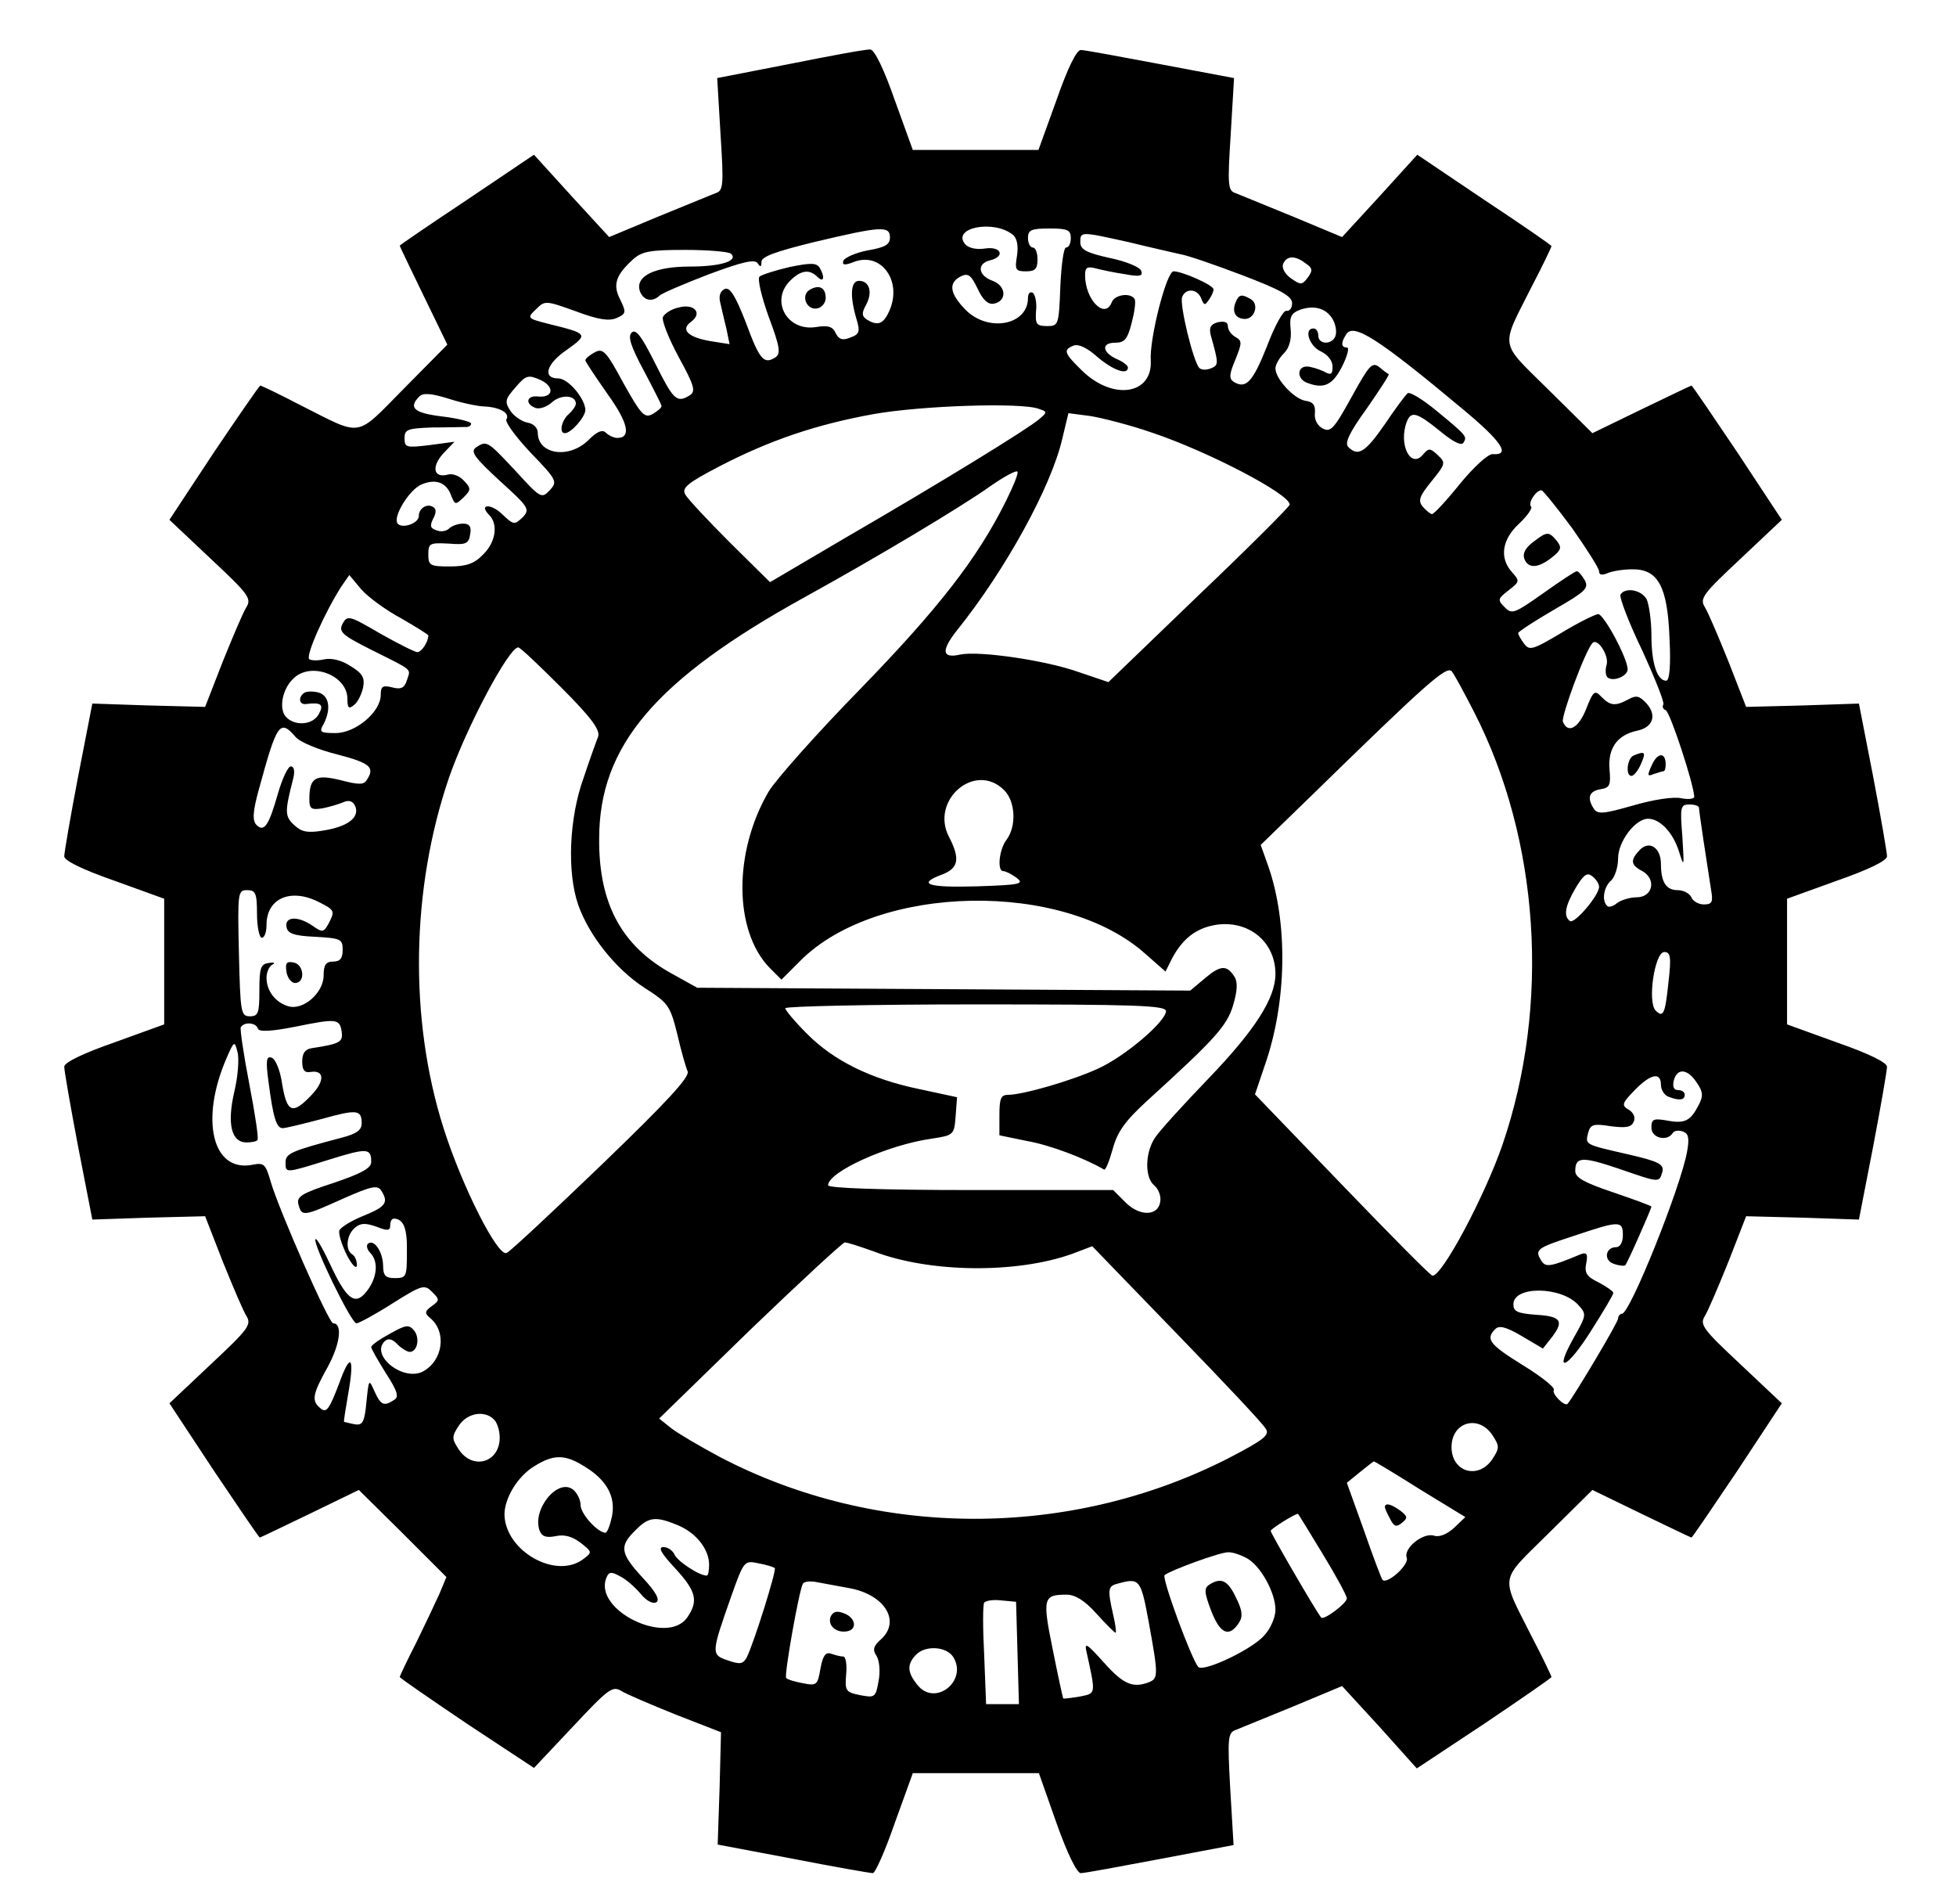 <?xml version="1.0" encoding="utf-8"?>
<!-- Generator: Adobe Illustrator 27.4.0, SVG Export Plug-In . SVG Version: 6.00 Build 0)  -->
<svg version="1.1" id="Layer_1" xmlns="http://www.w3.org/2000/svg" xmlns:xlink="http://www.w3.org/1999/xlink" x="0px" y="0px"
	 viewBox="0 0 411 400" style="enable-background:new 0 0 411 400;" xml:space="preserve">
<g transform="translate(0,451) scale(0.1,-0.1)">
	<path d="M1661,4376l-154-30l7-118c7-109,6-119-11-124c-10-4-64-26-120-49l-103-43l-79,86l-79,87l-141-95c-77-51-141-95-141-96
		c0-2,23-49,50-105l50-103l-91-92c-104-105-85-102-218-35c-44,23-82,41-84,41s-46-64-98-141l-93-141l87-82c78-73,86-83,75-101
		c-7-11-29-63-50-115l-37-95l-119,3l-118,4l-30-154c-16-84-29-159-29-167c0-9,39-28,105-51l105-38v-132v-132l-105-38
		c-66-23-105-42-105-51c0-8,13-83,29-167l30-154l118,4l119,3l37-95c21-52,43-104,50-115c11-18,3-28-75-101l-87-82l93-141
		c52-77,95-141,97-141c1,0,49,23,105,50l103,50l92-91l92-92l-15-36c-9-20-31-66-49-103c-19-37-34-69-34-71s64-46,141-98l141-93
		l82,87c73,78,83,86,101,75c11-7,63-29,115-50l95-37l-3-118l-4-118l159-30c87-17,162-30,167-30s26,47,46,105l38,105h132h133l37-105
		c23-65,43-105,51-105s83,14,168,30l153,29l-7,118c-6,109-5,118,12,124c10,4,64,26,120,49l103,43l79-86l78-87l142,94
		c77,52,141,96,141,98s-18,40-41,84c-67,133-70,114,35,218l92,91l103-50c56-27,104-50,105-50c2,0,45,64,97,141l93,141l-87,82
		c-78,73-86,83-75,101c7,11,29,63,50,115l37,95l119-3l118-4l30,154c16,84,29,159,29,167c0,9-39,28-105,51l-105,38v132v132l105,38
		c66,23,105,42,105,51c0,8-13,83-29,167l-30,154l-118-4l-119-3l-37,95c-21,52-43,104-50,115c-11,18-3,28,75,101l87,82l-93,141
		c-52,77-95,141-97,141c-1,0-49-23-105-50l-103-50l-92,91c-105,104-102,85-35,218c23,44,41,82,41,84s-64,46-141,97l-141,95l-79-87
		l-79-86l-103,43c-56,23-110,45-120,49c-17,5-18,15-11,124l7,118l-154,29c-85,16-160,30-168,30c-9,0-28-39-51-105l-38-105h-132h-132
		l-38,105c-22,63-42,105-51,106C1821,4407,1746,4393,1661,4376z M2128,4017c9-7,12-23,9-44c-5-30-3-33,19-33c19,0,24,5,24,25
		c0,14-4,25-10,25c-5,0-10,9-10,20c0,17,7,20,45,20s45-3,45-20c0-11-4-20-10-20c-5,0-10-37-12-82c-3-81-4-83-28-83c-22,0-25,4-23,32
		c2,17-2,35-7,38c-6,3-10-2-10-11c0-57-83-73-131-25c-33,34-37,56-11,70c16,8,22,4,36-25c11-24,22-34,34-32c28,5,27,37-2,48
		c-31,11-34,36-6,43c33,8,24,30-10,25c-18-3-35,1-42,9C1999,4032,2088,4049,2128,4017z M1870,4011c0-15-11-21-47-27
		c-25-5-48-15-51-22c-3-9,3-10,23-2c56,21,100-39,75-100c-13-31-25-36-49-21c-10,7-11,13-1,31c14,26,7,50-15,50c-17,0-20-29-6-78
		c9-29,7-34-12-41c-17-7-24-4-31,9c-6,14-16,17-41,13c-61-10-97,55-55,97c23,23,41,25,58,8c13-13,16,0,4,20c-7,10-19,10-63,1
		c-30-7-58-16-63-20s4-42,19-84c24-64,26-78,14-86c-24-15-33-5-62,74c-22,56-33,74-44,70c-9-4-13-14-10-27c3-12,8-36,13-55l7-34
		l-38,6c-49,8-66,24-43,41c25,18,7,39-26,30c-15-3-30-13-33-20s12-45,33-84c33-60,36-72,24-80c-28-18-35-10-73,66
		c-29,58-41,74-50,65c-8-8-2-28,26-80c20-38,37-71,37-74c0-4-9-11-19-17c-17-9-24-1-61,65c-36,67-43,74-60,65c-11-6-20-13-20-17
		c0-3,21-34,46-70c44-61,51-93,21-93c-7,0-18,5-24,11c-7,7-18,3-36-15c-41-41-107-31-107,15c0,10-9,19-21,21s-28,13-36,24
		c-13,20-12,25,10,50c22,26,27,27,52,16c31-14,28-38-4-35c-24,3-29-15-6-24c9-3,24,2,35,12c19,17,50,15,50-3c0-5-7-15-15-22
		c-15-13-21-40-8-40s43,34,43,49c-1,24-36,66-57,66c-34,0-25,31,18,60c46,33,45,34-40,55c-43,11-44,12-25,30c19,19,20,19,84-4
		c48-18,70-21,86-14c20,9,20,12,7,39c-16,31-9,51,27,84c19,17,36,20,110,20c49,0,92-4,96-8c16-15-21-27-87-27c-75,0-116-21-104-53
		c8-19,26-22,41-8c5,5,52,25,104,45c70,26,96,32,102,23s8-8,8,3s31,22,113,42C1852,4035,1870,4036,1870,4011z M2373,4001
		c45-11,94-22,107-25c14-2,72-22,130-44c81-31,105-44,105-59c0-10-5-17-12-16c-6,2-25-32-41-75c-30-75-44-90-70-74c-10,7-9,16,4,47
		c14,35,14,39,0,47c-9,5-16,15-16,23s-7,11-21,8c-15-4-19-11-15-27c17-61,17-63,0-70c-10-4-20-3-24,1c-13,14-42,134-36,149
		c7,19,32,18,40-3c6-15,8-15,16-3c6,8,10,18,10,22c0,9-66,38-84,38c-15,0-51-142-48-187c4-72-79-85-144-22c-38,37-41,44-18,53
		c10,4,29-5,50-24c33-28,64-39,64-22c0,4-10,12-22,17c-32,14-35,35-5,35c20,0,26,7,35,42c6,23,9,45,6,50c-9,14-42,9-48-7
		c-14-37-56,5-56,57c0,16,4,19,23,14c12-3,39-9,61-12c31-6,38-4,34,7c-3,8-32,20-66,27c-50,11-62,18-62,33
		C2270,4024,2270,4024,2373,4001z M2743,3957c15-10,16-15,5-30c-12-16-15-16-35-2c-13,9-20,22-17,30C2703,3973,2721,3974,2743,3957z
		 M2801,3838c6-11,8-26,5-34c-7-19-36-18-36,1c0,8-4,15-10,15c-21,0-9-37,15-48c15-7,25-20,25-32c0-17-3-19-19-10c-11,5-27,10-35,10
		c-21,0-21-26,0-34c36-14,54-5,74,34c11,22,16,40,10,40c-12,0-13,10-1,28c15,24,68-10,244-157c82-68,102-98,64-95c-10,1-40-27-69-62
		c-28-35-55-64-59-64c-3,0-12,7-19,15c-11,13-8,22,18,54c30,37,30,39,13,55c-16,15-19,15-31,1c-26-31-52,22-34,69c9,23,21,20,69-19
		c29-24,46-32,50-25c8,13,8,14-59,69c-27,22-53,38-58,35c-4-3-26-32-48-65c-41-59-56-69-77-48c-8,8,2,30,39,81c27,39,48,71,46,72
		s-11,7-20,15c-15,11-21,4-58-63s-44-75-61-66c-11,6-18,19-16,33c1,16-4,23-20,25c-24,4-63,46-63,68c0,8,8,22,18,32
		c11,11,16,29,14,50c-3,26,1,34,19,41C2762,3870,2788,3862,2801,3838z M1020,3656c31-2,52-14,44-27c-3-6,20-37,51-70
		c55-57,57-61,40-79s-19-17-72,41c-59,63-60,64-83,49c-12-9-3-21,50-70c62-56,64-60,48-77c-17-16-19-16-43,7s-50,21-27-2
		c19-19,14-57-13-83c-18-19-35-25-70-25c-41,0-45,2-45,25c0,24,3,25,43,23c37-3,42,0,45,20c3,16-2,22-15,22c-11,0-24-5-29-10
		c-6-6-18-8-27-4c-13,4-14,10-7,24c7,13,7,21,0,25c-13,8-30-3-30-19s-37-28-45-15c-9,14,24,69,50,81c30,13,53,5,63-23
		c8-20,9-20,26-4c16,16,16,19,1,35c-9,10-24,16-34,13c-30-8-35,16-10,44l24,25l-52-7c-49-6-53-5-53,14s6,21,58,23c31,0,63,1,70,1
		c6-1,12,3,12,7s-27,11-60,15c-59,7-73,18-49,42c8,8,25,7,63-5C972,3663,1006,3656,1020,3656z M2183,3651c18-6,18-7,0-22
		c-23-20-205-132-407-249l-158-93l-85,84c-46,46-88,91-93,100c-8,14,4,24,71,59c106,55,203,88,324,110
		C1936,3658,2148,3665,2183,3651z M2421,3601c119-40,289-129,289-151c0-4-86-90-191-190l-190-183l-62,21c-70,25-209,45-249,37
		c-39-9-41,8-7,51c102,127,198,302,221,402l13,54l46-6C2316,3632,2375,3617,2421,3601z M2114,3458c-60-121-142-226-305-394
		c-92-94-179-192-194-217c-74-127-73-291,1-369l26-26l40,40c162,162,554,169,726,13l41-36l14,28c22,41,50,63,91,70
		c69,11,126-35,126-103c0-51-43-118-140-219c-53-55-104-111-113-125c-21-31-22-83-2-100c9-7,15-23,13-34c-4-31-43-32-73-2l-26,26
		h-299c-186,0-300,4-300,10c0,28,125,85,218,98c46,7,47,8,50,47l3,40l-79,17c-102,21-181,60-237,117c-25,25-45,49-45,53s180,8,400,8
		c332,0,400-2,400-14c0-22-87-96-143-121c-54-25-158-55-189-55c-15,0-18-8-18-43v-42l58-12c47-8,121-36,162-60c3-2,11,18,18,43
		c10,37,26,59,74,103c142,129,166,156,179,199c9,30,10,49,3,60c-16,25-29,25-62-3l-31-26l-518,3l-518,3l-54,30
		c-105,58-153,147-152,283c0,195,118,334,431,507c154,85,328,189,390,233c30,21,56,35,58,31S2129,3488,2114,3458z M3303,3401
		c31-44,57-85,57-91c0-8,6-9,18-4c9,4,32,8,51,8c55,1,75-36,79-145c3-58,0-89-7-89c-19,0-31,37-31,95c0,31-5,65-10,76
		c-11,20-45,26-55,10c-3-5,17-58,45-116c27-59,48-111,45-115c-3-5,0-10,5-12c9-3,59-155,60-182c0-4-12-6-27-3c-16,4-60-3-101-15
		c-63-18-75-19-83-7c-15,23-10,37,14,41c19,3,22,8,19,41c-4,45,16,73,58,82c34,7,42,33,19,58c-14,15-21,17-37,8c-28-15-38-14-57,5
		c-14,15-17,13-32-25c-16-41-39-53-49-27c-4,11,47,149,62,165c10,12,35-25,30-45c-4-13-2-25,3-28c13-8,41,4,41,18
		c0,23-50,116-62,116c-7-1-42-18-78-40c-59-35-66-37-77-23c-7,9-13,20-13,23s34,25,75,49c66,38,74,45,65,62c-6,10-13,19-17,19
		c-3,0-35-21-70-46c-61-43-66-45-81-30c-16,16-15,18,8,36s24,19,7,38c-27,30-21,69,15,102c17,16,29,33,25,36c-7,7,10,34,22,34
		C3242,3480,3271,3444,3303,3401z M843,3211c31-18,57-34,57-36c0-13-14-35-23-35c-5,0-41,18-78,39c-65,38-69,39-79,21
		c-9-17-2-24,62-56c88-44,81-38,73-63c-5-16-12-20-31-15c-20,5-24,2-24-16c0-35-52-80-95-80c-32,0-35,2-25,19c16,31,12,59-10,66
		c-11,3-24,3-30,0c-14-9-12-26,3-24c32,4,38-1,27-21c-13-24-52-26-70-5c-14,17-7,57,16,79c36,37,114,8,114-42c0-20,3-22,14-13
		c8,6,16,23,19,37c4,21-2,30-27,45c-18,12-40,17-54,14c-13-3-27-3-32,0c-9,6,33,100,68,154l16,23l25-30C773,3256,811,3228,843,3211z
		 M1179,3066c63-63,82-89,78-103c-4-10-18-49-31-88c-30-83-35-197-11-266c23-65,79-135,139-174c50-32,54-37,69-97c8-35,18-70,22-79
		c4-12-44-64-180-195c-103-99-192-182-200-186c-18-11-94,139-133,262c-73,230-68,503,11,735c36,105,126,275,146,275
		C1093,3150,1133,3112,1179,3066z M3097,3015c138-269,161-615,60-910c-37-107-126-275-147-275c-4,0-89,86-190,191l-183,190l21,62
		c46,132,49,299,6,420l-15,42l103,100c246,240,289,279,299,264C3057,3091,3077,3054,3097,3015z M621,2962c9-11,48-27,88-37
		c69-18,79-27,62-53c-6-11-17-11-55-1c-53,13-66,6-66-40c0-20,4-23,28-19c15,3,35,9,44,13c12,5,20,2,25-10c8-23-17-42-69-50
		c-31-5-44-3-59,11c-21,19-21,28-3,98c4,16,2,26-5,26c-6,0-18-26-27-57c-19-67-29-82-45-66c-9,9-8,28,5,75
		C582,2991,588,3000,621,2962z M2110,2850c24-24,26-76,5-104c-16-21-20-66-7-66c5,0,17-6,28-14c17-13,8-15-84-18c-104-3-126,5-72,25
		c34,13,38,33,14,79C1954,2829,2049,2911,2110,2850z M3570,2813c0-8,16-113,25-170c5-28,3-33-15-33c-11,0-23,7-26,15
		c-4,8-16,15-29,15c-24,0-35,17-35,55c0,34-24,50-44,30c-21-22-20-32,5-45c30-17,22-55-12-55c-14,0-33-6-41-12c-8-7-18-10-21-6
		c-12,11-7,40,8,53c8,7,15,28,15,47c0,35,36,83,63,83c24,0,51-27,64-66c12-38,12-37,8,29c-5,62-4,67,15,67
		C3561,2820,3570,2817,3570,2813z M3360,2647c0-18-51-78-61-72c-14,10-11,31,12,70c17,28,24,33,35,24C3354,2663,3360,2653,3360,2647
		z M540,2590c0-27,5-50,10-50c6,0,10,12,10,27c0,56,51,78,110,48c34-17,34-19,20-46c-10-18-13-18-33-4c-30,21-59,20-55-2
		c2-14,15-19,61-21c53-3,57-5,57-27c0-18-5-25-20-25s-20-7-20-29c0-37-43-74-74-65c-27,8-46,32-46,60c0,12,6,25,13,28c6,3,3,5-8,3
		c-17-2-20-10-20-57c0-48-2-55-20-55c-19,0-20,8-23,133c-3,128-2,132,17,132C537,2640,540,2634,540,2590z M3506,2448
		c-7-68-11-77-27-61c-18,18-2,123,18,123C3510,2510,3512,2500,3506,2448z M718,2342c3-21-4-25-63-34c-14-2-20-11-20-28
		c0-18,5-24,17-22c30,5,31-19,2-49c-39-41-51-37-61,23c-4,29-14,53-22,56c-11,4-13-5-7-49c10-78,17-99,30-99c6,0,43,9,81,19
		c75,21,85,20,85-9c0-14-11-22-42-30c-106-28-118-33-118-52c0-23-1-23,92,6c80,25,88,24,88-5c0-13-20-24-79-44c-68-22-78-29-74-45
		c7-26,10-26,94,12c59,26,72,29,80,17c16-25,10-34-37-53c-25-10-48-24-51-31c-2-7,5-30,16-52c11-21,20-30,21-21c0,9-4,20-10,23
		c-15,9-12,41,6,56c12,10,22,10,45,2c23-9,29-9,29,3c0,8,3,14,8,14c20-1,28-20,27-70c0-52-1-55-25-55c-20,0-25,5-25,27
		c-1,30-20,56-32,45c-4-4-1-13,5-19c17-17,15-49-4-76c-25-36-43-26-76,43c-17,37-32,64-35,62c-7-8,75-177,86-177c5,0,40,19,76,42
		c62,39,67,40,83,24s16-18-1-30c-15-11-15-15-3-25c35-29,27-89-15-112c-41-22-111,33-81,63c7,7,16,6,27-6c9-9,21-16,26-16
		c16,0,22,29,9,45c-11,13-17,12-51-7c-22-12-39-24-39-28c0-3,14-28,31-55c24-37,28-50,17-56c-21-14-28-11-41,18c-12,27-12,26-17-22
		c-4-43-8-50-25-47c-11,2-21,5-22,5c-1,1,3,26,8,55c15,83,6,94-19,24c-20-52-26-61-38-51c-20,16-18,29,15,88c26,48,31,91,11,91
		c-9,0-113,236-131,297c-11,38-14,41-39,36c-84-16-110,95-54,224c16,37,17,37,23,13c4-14,1-52-7-85c-15-66-6-105,26-105
		c10,0,21,2,23,5c3,2-5,55-17,117s-20,116-18,120c7,12,32,10,36-3c2-7,27-6,78,4C708,2371,714,2370,718,2342z M3565,2236
		c14-20,14-29,4-48c-17-33-29-39-66-32c-29,5-33,3-33-15c0-22,33-30,45-11c3,5,13,6,21,3c12-4,14-14,9-42c-13-74-120-341-137-341
		c-4,0-8-5-8-10c0-8-92-162-106-179c-6-7-34,21-29,29c3,5-26,28-65,52c-71,44-79,55-58,76c8,8,22,5,56-15l44-26l19,24
		c26,34,19,44-34,47c-39,3-47,7-47,22c0,39,100,38,136-1c18-20,18-21-9-69c-44-78-15-67,36,14c26,41,47,76,47,80c0,3-14,13-31,22
		c-25,12-30,20-26,40s1,24-12,19c-62-26-73-28-82-14c-15,24-11,27,69,53c95,32,102,32,102,1c0-15-6-25-14-25c-23,0-27-28-5-35
		c11-4,22-5,24-3c4,3,55,119,55,123c0,2-36,15-80,30c-62,21-80,31-80,45c0,30,14,31,91,5c87-30,85-30,92-7c4,16-7,22-72,37
		c-92,21-90,20-84,45c5,18,11,20,48,14c33-4,43-2,48,10c4,9-1,19-11,25c-15,9-14,13,12,40c34,35,56,40,56,12c0-10,7-22,16-25
		c23-9,34-7,34,4c0,6-6,10-14,10c-9,0-12,7-9,20C3524,2267,3546,2265,3565,2236z M1836,1881c117-45,300-47,417-5l42,16l178-184
		c98-101,182-190,187-200c8-13-5-23-78-61c-334-171-740-170-1069,2c-43,23-89,50-103,61l-25,20l190,185c105,101,195,184,200,185
		C1781,1900,1808,1891,1836,1881z M1038,1528c7-7,12-24,12-38c0-53-57-69-86-25c-15,23-15,27,0,50C982,1542,1018,1548,1038,1528z
		 M3136,1495c15-23,15-27,0-50c-29-44-86-28-86,25S3107,1539,3136,1495z M1227,1430c47-28,67-63,59-105c-4-19-10-35-14-35
		c-17,1-52,40-52,58c0,11-7,25-15,32c-32,27-88-41-71-86c5-12,14-15,34-11c18,4,35-1,52-14c24-19,25-20,6-34c-57-44-164,16-166,93
		c0,35,28,81,63,102C1163,1455,1187,1455,1227,1430z M2984,1381l95-58l-23-22c-15-14-32-21-43-17c-23,7-65-27-57-47
		c5-14-41-56-51-46c-2,2-20,49-39,104l-36,100l27,22c16,13,29,23,30,23S2932,1414,2984,1381z M2779,1246c28-46,51-88,51-94
		c0-10-49-47-54-40c-12,15-106,177-106,182c0,4,46,33,57,36C2728,1330,2751,1292,2779,1246z M1424,1306c39-16,66-51,66-83
		c0-13-2-23-5-23c-16,0-63,31-68,45c-4,8-14,15-23,15c-12,0-5-13,25-45c44-48,49-68,25-103c-42-60-197,15-170,83c5,13,10,14,28,4
		c13-6,32-23,44-37c12-15,26-22,33-18c8,5,0,21-29,52c-47,51-49,66-15,99C1363,1324,1378,1325,1424,1306z M2619,1237
		c29-15,61-72,61-109c0-15-10-39-23-53c-24-29-127-78-139-67c-14,15-77,186-71,193c12,10,116,48,133,48
		C2588,1250,2606,1244,2619,1237z M1628,1216c4-5-44-158-59-188c-8-14-14-15-40-6c-35,12-35,14,8,136c26,73,27,74,56,68
		C1610,1223,1625,1218,1628,1216z M1783,1174c75-13,111-69,68-108c-16-14-18-22-9-35c6-10,8-33,4-53c-6-34-8-35-39-29
		c-30,6-32,9-29,44c2,20-1,37-6,37c-6,0-17,3-26,6c-11,4-17-4-22-31c-6-35-8-37-37-31c-17,3-33,8-35,11c-5,4,27,184,35,198
		c3,5,17,6,31,3C1733,1183,1762,1178,1783,1174z M2414,1101c20-110,20-117,0-125c-34-13-54-4-95,42c-35,39-41,43-36,22
		c20-91,20-87-14-94c-18-3-33-5-35-4c-1,2-11,48-22,103c-22,108-20,115,29,115c18,0,38-12,63-40c20-22,38-40,40-40s0,17-5,38
		c-12,53-11,60,9,65C2395,1196,2397,1193,2414,1101z M2138,1038l3-108h-34h-35l-4,103c-3,56-3,106,0,110c2,4,18,7,35,5l32-3
		L2138,1038z M2003,1029c31-50-38-105-75-59c-22,27-23,44-2,65C1946,1054,1989,1051,2003,1029z"/>
	<path d="M1701,3901c-19-12-6-43,16-39c10,2,18,12,18,22C1735,3906,1721,3913,1701,3901z"/>
	<path d="M2596,3874c-8-20,1-34,20-34c20,0,30,30,13,41C2609,3893,2603,3892,2596,3874z"/>
	<path d="M3221,3371c-16-12-22-24-18-35c8-21,29-20,58,3c20,16,21,21,10,35C3254,3394,3251,3394,3221,3371z"/>
	<path d="M3433,2923c-14-5-18-43-5-43c5,0,14,11,20,25C3459,2930,3457,2933,3433,2923z"/>
	<path d="M3471,2903c-10-22-10-25,4-19c9,3,19,6,21,6s4,6,4,14C3500,2930,3483,2930,3471,2903z"/>
	<path d="M602,2468c2-12,10-23,18-23c22,0,19,39-3,43C602,2491,599,2487,602,2468z"/>
	<path d="M2910,1344c0-3,5-14,11-25c8-16,13-18,25-8s12,13-3,25C2924,1350,2910,1354,2910,1344z"/>
	<path d="M2541,1181c-11-7-11-16,4-55c19-49,38-57,59-24c8,13,6,26-7,52C2580,1190,2566,1197,2541,1181z"/>
	<path d="M1745,1113c-6-18,12-34,35-30c22,4,18,29-7,38C1757,1127,1750,1124,1745,1113z"/>
	<path d="M2326,335c-21-52-6-68,28-32c46,49,56,38,56-63c0-73-3-90-15-90c-8,0-15-9-15-20c0-18,7-20,60-20s60,2,60,20
		c0,11-7,20-15,20c-12,0-15,17-15,90c0,99,11,113,48,65c21-26,42-33,42-14c0,7-5,28-11,48l-11,36h-98h-99L2326,335z"/>
	<path d="M774,360c-11-4-33-22-47-40c-21-25-27-42-27-82c0-43,4-54,33-83c57-57,125-59,187-5c28,24,32,31,21,39c-11,7-23,3-44-15
		c-49-41-106-29-126,27c-16,47-14,73,10,103c29,37,73,35,107-4c15-16,32-30,39-30c16,0,16,0,2,53l-10,43l-62,1
		C823,368,786,365,774,360z"/>
	<path d="M1034,360c-25-10-54-47-54-70c0-27,38-59,83-70c62-17,91-38,76-56c-21-26-68-17-106,21c-22,22-40,32-45,27
		c-14-14,1-102,17-102c7,0,15,5,17,10c2,7,14,6,34-1c42-17,99-4,124,28c39,50,16,95-63,118c-67,20-81,29-74,49c10,27,60,20,91-13
		c39-41,56-32,43,22l-9,42l-57,2C1080,367,1045,364,1034,360z"/>
	<path d="M1230,350c0-11,7-20,15-20c12,0,15-17,15-90s-3-90-15-90c-8,0-15-9-15-20c0-18,7-20,60-20s60,2,60,20c0,11-7,20-15,20
		c-12,0-15,17-15,90s3,90,15,90c8,0,15,9,15,20c0,18-7,20-60,20S1230,368,1230,350z"/>
	<path d="M1380,350c0-11,7-20,15-20c12,0,15-17,15-90s-3-90-15-90c-8,0-15-9-15-20c0-18,7-20,60-20c52,0,60,2,60,19c0,10-7,21-15,25
		c-20,7-20,66,0,66c8,0,33-25,56-55c38-50,45-55,80-55c32,0,39,3,39,20c0,11-6,20-13,20c-14,0-84,67-76,73c2,3,14,10,27,16
		c51,27,44,101-10,120c-17,6-71,11-119,11C1387,370,1380,368,1380,350z M1565,290c0-23-4-25-47-28c-48-3-48-3-48,28s0,31,48,28
		C1561,315,1565,313,1565,290z"/>
	<path d="M1810,351c0-10,9-21,20-24c18-5,20-14,20-87s-2-82-20-87c-11-3-20-14-20-24c0-17,8-19,65-19s65,2,65,19c0,10-9,21-20,24
		c-18,5-20,14-20,87s2,82,20,87c11,3,20,14,20,24c0,17-8,19-65,19S1810,368,1810,351z"/>
	<path d="M1970,351c0-10,7-21,15-25c12-4,15-24,15-86s-3-82-15-86c-8-4-15-15-15-25c0-16,8-19,50-19c43,0,50,3,50,20
		c0,11-7,20-15,20c-12,0-15,15-14,78l1,77l31-98c22-70,35-97,46-95c9,2,25,40,42,102c16,54,31,101,34,104s5-34,5-81c0-71-3-87-15-87
		c-8,0-15-9-15-20c0-18,7-20,60-20s60,2,60,20c0,11-7,20-15,20c-12,0-15,17-15,90s3,90,15,90c8,0,15,9,15,20c0,18-7,20-58,20h-59
		l-23-77c-25-86-26-86-55,20l-16,57h-55C1978,370,1970,367,1970,351z"/>
	<path d="M2590,350c0-11,7-20,15-20c12,0,15-17,15-90s-3-90-15-90c-8,0-15-9-15-20c0-19,7-20,109-20h109l16,47c9,26,16,48,16,50
		c0,11-26-1-52-22c-20-17-42-25-69-25c-38,0-39,1-39,35c0,29,4,35,21,35c12,0,23-8,26-20c11-40,23-18,23,40s-12,80-23,40
		c-8-31-47-27-47,5c0,23,4,25,44,25c26,0,48-6,56-15c7-8,21-15,31-15c16,0,17,3,5,38l-13,37l-106,3C2595,371,2590,370,2590,350z"/>
	<path d="M2930,352c-98-48-84-202,21-233c49-15,105-1,138,35s17,53-21,21c-65-55-138-18-138,71c0,82,73,114,123,54c30-36,47-38,46-7
		c-3,62-11,70-75,73C2982,369,2954,365,2930,352z"/>
	<path d="M3140,351c0-10,9-21,20-24c18-5,20-14,20-87s-2-82-20-87c-11-3-20-14-20-24c0-17,8-19,65-19s65,2,65,19c0,10-9,21-20,24
		c-15,4-20,14-20,36c0,31,1,31,50,31h50v-35c0-24-5-35-15-35c-8,0-15-9-15-20c0-18,7-20,60-20c52,0,60,2,60,19c0,10-7,21-15,25
		c-12,4-15,24-15,86s3,82,15,86c8,4,15,15,15,25c0,17-8,19-60,19c-53,0-60-2-60-20c0-11,7-20,15-20c10,0,15-11,15-35v-35h-50
		c-49,0-50,0-50,31c0,22,5,32,20,36c11,3,20,14,20,24c0,17-8,19-65,19S3140,368,3140,351z"/>
	<path d="M1680,200c0-17,7-20,50-20s50,3,50,20s-7,20-50,20S1680,217,1680,200z"/>
</g>
</svg>
